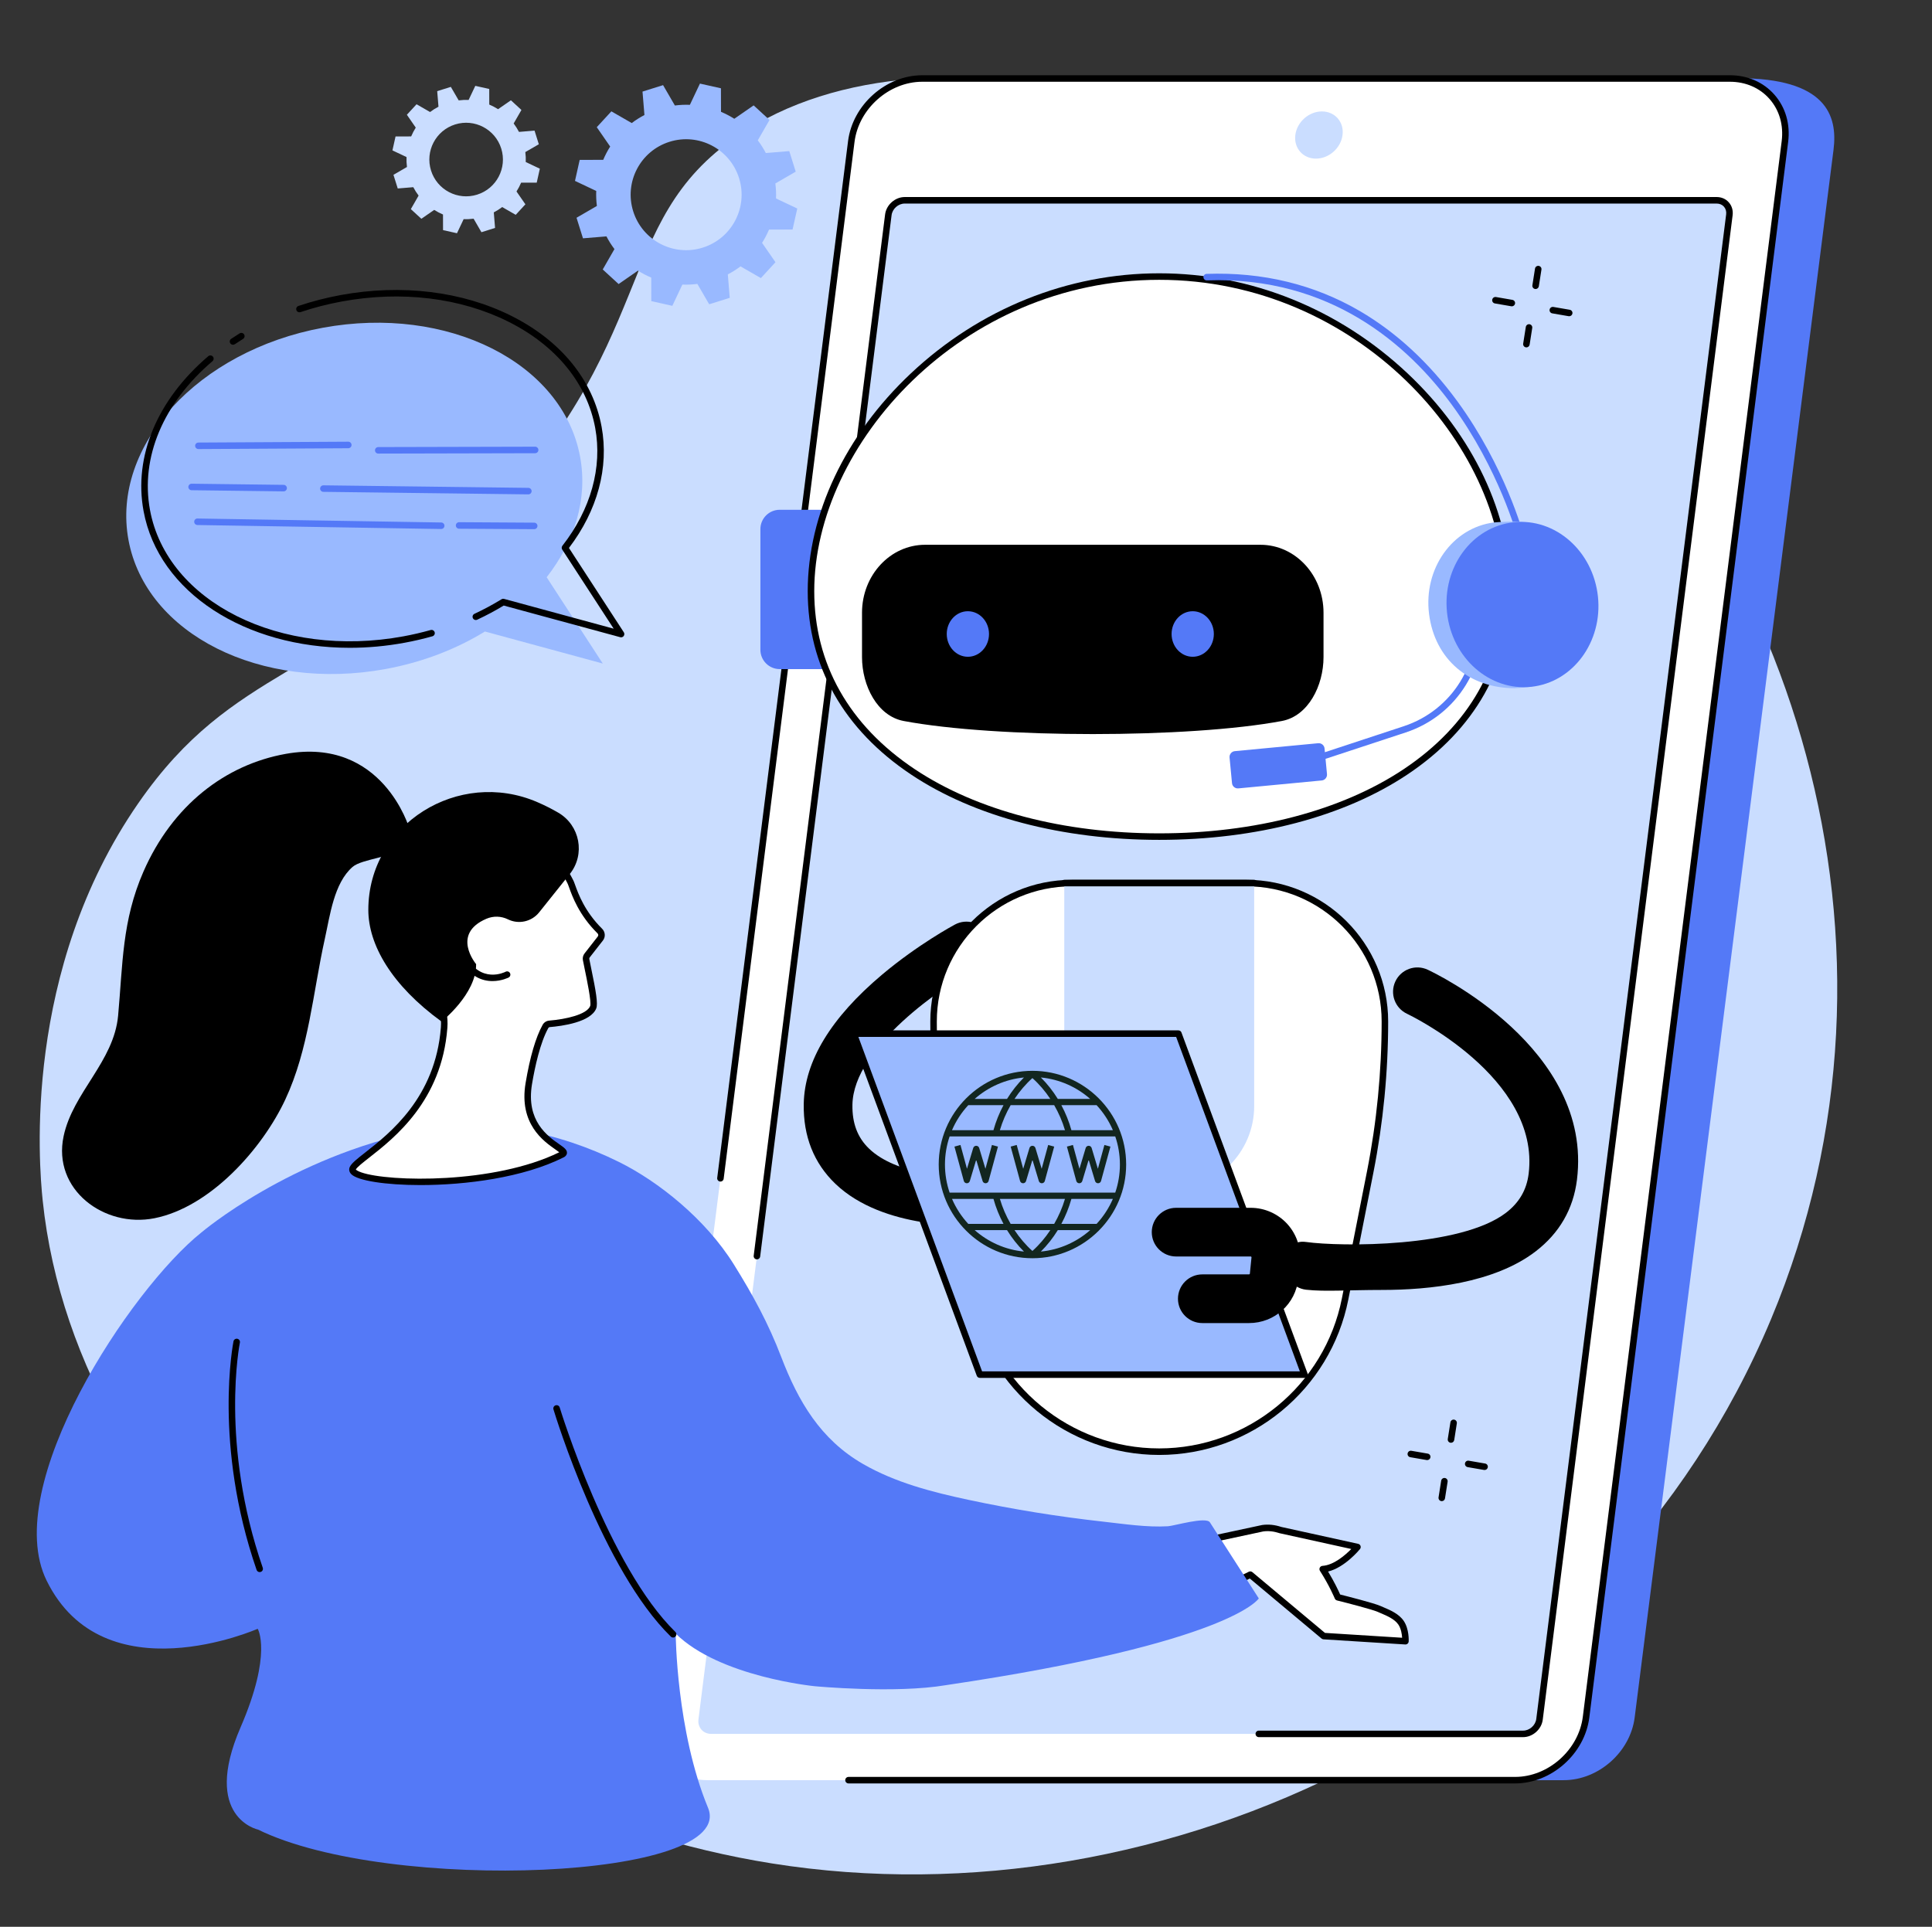 <svg xmlns="http://www.w3.org/2000/svg" xmlns:xlink="http://www.w3.org/1999/xlink" width="802" zoomAndPan="magnify" viewBox="0 0 601.5 600" height="800" preserveAspectRatio="xMidYMid meet" version="1.2"><rect x="0" y="0" width="601.5" height="600" fill="#333333" stroke="none"/><defs><clipPath id="61fffb1ecd"><path d="M 292.254 333.445 L 350.707 333.445 L 350.707 391.898 L 292.254 391.898 Z M 292.254 333.445 "/></clipPath></defs><g id="ef1ad6a973"><path style=" stroke:none;fill-rule:nonzero;fill:#caddff;fill-opacity:1;" d="M 147.871 165.383 C 206.41 106.465 189.652 69.543 229.707 42.262 C 291.34 0.285 406.375 36.402 474.238 94.133 C 557.359 164.848 600.242 293.957 551.391 410.762 C 499.367 535.152 362.48 599.723 240.336 580.262 C 131.258 562.887 24.035 476.918 13.289 373.816 C 12.125 362.641 6.984 302.23 43.039 250.148 C 72.84 207.094 101.465 212.086 147.871 165.383 "/><path style=" stroke:none;fill-rule:nonzero;fill:#99b9ff;fill-opacity:1;" d="M 100.523 102.059 C 139.352 94.91 175.207 112.906 180.609 142.25 C 183.027 155.383 178.93 168.559 170.195 179.754 L 187.668 206.621 L 150.973 196.648 C 142.066 202.117 131.59 206.211 120.082 208.324 C 81.254 215.473 45.398 197.477 39.996 168.129 C 34.594 138.789 61.695 109.203 100.523 102.059 "/><path style=" stroke:none;fill-rule:nonzero;fill:#000000;fill-opacity:1;" d="M 72.543 107.355 C 72.219 107.355 71.898 107.203 71.703 106.91 C 71.391 106.445 71.512 105.816 71.977 105.504 C 72.84 104.926 73.723 104.355 74.605 103.812 C 75.078 103.52 75.707 103.664 76 104.141 C 76.293 104.617 76.145 105.242 75.668 105.535 C 74.812 106.066 73.949 106.621 73.109 107.188 C 72.938 107.305 72.738 107.355 72.543 107.355 "/><path style=" stroke:none;fill-rule:nonzero;fill:#000000;fill-opacity:1;" d="M 108.883 201.723 C 76.586 201.723 49.383 184.598 44.695 159.141 C 41.562 142.113 48.902 124.535 64.84 110.918 C 65.266 110.555 65.906 110.605 66.27 111.031 C 66.633 111.453 66.582 112.094 66.156 112.461 C 50.785 125.594 43.691 142.473 46.691 158.773 C 51.98 187.52 87.375 205.191 125.594 198.152 C 128.457 197.625 131.312 196.965 134.078 196.184 C 134.617 196.031 135.176 196.348 135.328 196.887 C 135.48 197.426 135.164 197.984 134.625 198.137 C 131.801 198.934 128.887 199.609 125.961 200.148 C 120.176 201.215 114.449 201.723 108.883 201.723 "/><path style=" stroke:none;fill-rule:nonzero;fill:#000000;fill-opacity:1;" d="M 193.363 198.457 C 193.277 198.457 193.188 198.449 193.098 198.422 L 156.824 188.566 C 154.191 190.164 151.418 191.645 148.57 192.973 C 148.062 193.211 147.461 192.988 147.223 192.484 C 146.984 191.977 147.207 191.371 147.715 191.137 C 150.625 189.777 153.461 188.254 156.141 186.605 C 156.379 186.465 156.664 186.418 156.938 186.492 L 191.066 195.77 L 175.039 171.129 C 174.805 170.766 174.824 170.293 175.09 169.953 C 183.945 158.605 187.574 145.578 185.309 133.258 C 182.754 119.387 173.176 107.645 158.344 100.203 C 143.414 92.707 124.969 90.461 106.402 93.883 C 102.023 94.684 97.699 95.801 93.555 97.195 C 93.023 97.371 92.445 97.09 92.27 96.559 C 92.09 96.023 92.375 95.453 92.906 95.273 C 97.145 93.848 101.562 92.707 106.035 91.883 C 125.031 88.391 143.93 90.699 159.254 98.387 C 174.668 106.125 184.629 118.379 187.301 132.891 C 189.637 145.578 186.027 158.953 177.133 170.629 L 194.215 196.891 C 194.445 197.242 194.43 197.703 194.184 198.043 C 193.988 198.309 193.684 198.457 193.363 198.457 "/><path style=" stroke:none;fill-rule:nonzero;fill:#5479f7;fill-opacity:1;" d="M 117.762 141.242 C 117.203 141.242 116.75 140.789 116.75 140.23 C 116.746 139.672 117.199 139.219 117.762 139.215 L 166.605 139.098 C 166.605 139.098 166.609 139.098 166.609 139.098 C 167.168 139.098 167.621 139.555 167.621 140.109 C 167.625 140.672 167.172 141.125 166.609 141.129 L 117.766 141.242 C 117.766 141.242 117.766 141.242 117.762 141.242 "/><path style=" stroke:none;fill-rule:nonzero;fill:#5479f7;fill-opacity:1;" d="M 61.766 139.836 C 61.211 139.836 60.758 139.383 60.754 138.828 C 60.75 138.266 61.199 137.809 61.762 137.809 L 108.43 137.547 C 108.434 137.547 108.434 137.547 108.438 137.547 C 108.992 137.547 109.445 138 109.449 138.555 C 109.453 139.113 109 139.574 108.441 139.578 L 61.773 139.836 C 61.77 139.836 61.77 139.836 61.766 139.836 "/><path style=" stroke:none;fill-rule:nonzero;fill:#5479f7;fill-opacity:1;" d="M 164.496 153.945 C 164.492 153.945 164.488 153.945 164.484 153.945 L 100.668 153.156 C 100.105 153.152 99.66 152.691 99.664 152.133 C 99.672 151.578 100.125 151.129 100.68 151.129 C 100.684 151.129 100.688 151.129 100.691 151.129 L 164.508 151.918 C 165.066 151.926 165.516 152.383 165.508 152.945 C 165.5 153.5 165.051 153.945 164.496 153.945 "/><path style=" stroke:none;fill-rule:nonzero;fill:#5479f7;fill-opacity:1;" d="M 88.305 153.008 C 88.301 153.008 88.297 153.008 88.293 153.008 L 59.641 152.652 C 59.082 152.645 58.633 152.188 58.641 151.625 C 58.648 151.07 59.102 150.625 59.652 150.625 C 59.66 150.625 59.66 150.625 59.668 150.625 L 88.316 150.98 C 88.879 150.988 89.324 151.449 89.32 152.008 C 89.312 152.562 88.859 153.008 88.305 153.008 "/><path style=" stroke:none;fill-rule:nonzero;fill:#5479f7;fill-opacity:1;" d="M 166.316 164.785 C 166.312 164.785 166.312 164.785 166.309 164.785 L 142.926 164.641 C 142.367 164.637 141.918 164.18 141.918 163.621 C 141.922 163.062 142.375 162.609 142.934 162.609 C 142.938 162.609 142.938 162.609 142.941 162.609 L 166.32 162.754 C 166.883 162.758 167.332 163.215 167.332 163.773 C 167.328 164.336 166.875 164.785 166.316 164.785 "/><path style=" stroke:none;fill-rule:nonzero;fill:#5479f7;fill-opacity:1;" d="M 137.359 164.727 C 137.355 164.727 137.348 164.727 137.344 164.727 L 61.457 163.488 C 60.898 163.48 60.453 163.02 60.461 162.457 C 60.469 161.898 60.922 161.441 61.492 161.461 L 137.375 162.699 C 137.938 162.711 138.383 163.168 138.371 163.73 C 138.363 164.285 137.914 164.727 137.359 164.727 "/><path style=" stroke:none;fill-rule:nonzero;fill:#5479f7;fill-opacity:1;" d="M 486.836 554.336 L 235.402 554.336 C 224.562 554.336 216.891 545.594 218.254 534.816 L 280.168 46.652 C 281.535 35.871 291.43 27.133 302.262 27.133 L 541.074 24.348 C 568.484 24.348 572.207 35.871 570.84 46.652 L 508.93 534.816 C 507.562 545.594 497.668 554.336 486.836 554.336 "/><path style=" stroke:none;fill-rule:nonzero;fill:#ffffff;fill-opacity:1;" d="M 471.703 554.336 L 220.27 554.336 C 209.438 554.336 201.762 545.551 203.129 534.715 L 265.039 44.062 C 266.406 33.227 276.297 24.445 287.133 24.445 L 538.566 24.445 C 549.402 24.445 557.078 33.227 555.711 44.062 L 493.801 534.715 C 492.434 545.551 482.539 554.336 471.703 554.336 "/><path style=" stroke:none;fill-rule:nonzero;fill:#caddff;fill-opacity:1;" d="M 217.457 535.391 L 276.57 66.898 C 276.887 64.398 279.168 62.371 281.668 62.371 L 534.457 62.371 C 536.961 62.371 538.73 64.398 538.414 66.898 L 479.301 535.391 C 478.988 537.895 476.699 539.922 474.199 539.922 L 221.414 539.922 C 218.91 539.922 217.141 537.895 217.457 535.391 "/><path style=" stroke:none;fill-rule:nonzero;fill:#caddff;fill-opacity:1;" d="M 409.703 49.395 C 405.645 49.395 402.77 46.105 403.281 42.043 C 403.793 37.988 407.496 34.699 411.555 34.699 C 415.617 34.699 418.492 37.988 417.98 42.043 C 417.469 46.105 413.762 49.395 409.703 49.395 "/><path style=" stroke:none;fill-rule:nonzero;fill:#000000;fill-opacity:1;" d="M 471.707 555.348 L 264.172 555.348 C 263.613 555.348 263.156 554.895 263.156 554.336 C 263.156 553.773 263.613 553.32 264.172 553.32 L 471.707 553.32 C 482.027 553.32 491.492 544.918 492.789 534.59 L 554.703 43.938 C 555.328 38.961 553.98 34.293 550.906 30.809 C 547.867 27.355 543.484 25.457 538.57 25.457 L 287.133 25.457 C 276.809 25.457 267.344 33.863 266.043 44.191 L 225.305 367.047 C 225.234 367.598 224.734 367.996 224.172 367.922 C 223.617 367.852 223.223 367.344 223.293 366.793 L 264.031 43.938 C 265.457 32.629 275.82 23.43 287.133 23.43 L 538.57 23.43 C 544.07 23.43 548.992 25.574 552.426 29.465 C 555.895 33.398 557.418 38.629 556.715 44.191 L 494.805 534.844 C 493.375 546.148 483.012 555.348 471.707 555.348 "/><path style=" stroke:none;fill-rule:nonzero;fill:#000000;fill-opacity:1;" d="M 474.199 540.934 L 391.91 540.934 C 391.352 540.934 390.895 540.48 390.895 539.918 C 390.895 539.363 391.352 538.906 391.91 538.906 L 474.199 538.906 C 476.207 538.906 478.043 537.273 478.297 535.266 L 537.41 66.77 C 537.531 65.848 537.281 64.988 536.723 64.355 C 536.172 63.73 535.371 63.387 534.457 63.387 L 281.672 63.387 C 279.668 63.387 277.828 65.016 277.578 67.027 L 236.664 391.27 C 236.594 391.828 236.086 392.219 235.531 392.152 C 234.977 392.078 234.582 391.574 234.652 391.02 L 275.562 66.77 C 275.941 63.781 278.684 61.355 281.672 61.355 L 534.457 61.355 C 535.957 61.355 537.301 61.941 538.242 63.016 C 539.199 64.094 539.613 65.516 539.426 67.027 L 480.309 535.52 C 479.934 538.504 477.191 540.934 474.199 540.934 "/><path style=" stroke:none;fill-rule:nonzero;fill:#000000;fill-opacity:1;" d="M 250.234 343.816 C 250.234 343.773 250.234 343.73 250.234 343.691 C 250.492 330.41 258.715 316.871 274.668 303.457 C 285.855 294.055 296.863 288.137 297.324 287.887 C 301.016 285.918 305.609 287.309 307.582 291 C 309.555 294.691 308.16 299.285 304.469 301.254 C 293.715 307.027 265.738 325.941 265.391 343.98 C 265.391 344.012 265.391 344.039 265.391 344.066 C 265.297 349.785 266.988 354.238 270.566 357.676 C 279.133 365.902 296.5 366.777 302.469 366.418 C 306.648 366.172 310.234 369.355 310.488 373.535 C 310.734 377.707 307.551 381.305 303.375 381.551 C 302.23 381.621 275.121 383.062 260.066 368.609 C 253.379 362.184 250.07 353.84 250.234 343.816 "/><path style=" stroke:none;fill-rule:nonzero;fill:#5479f7;fill-opacity:1;" d="M 303.961 397.922 L 304.699 353.039 C 304.766 348.855 308.211 345.52 312.398 345.586 C 316.586 345.656 319.922 349.102 319.855 353.289 L 319.117 398.172 C 319.051 402.355 315.602 405.691 311.414 405.621 C 307.23 405.555 303.895 402.105 303.961 397.922 "/><path style=" stroke:none;fill-rule:nonzero;fill:#5479f7;fill-opacity:1;" d="M 242.762 208.352 L 258.594 208.352 C 259.223 208.352 259.734 207.844 259.734 207.219 L 259.734 159.879 C 259.734 159.254 259.227 158.742 258.594 158.742 L 242.762 158.742 C 239.43 158.742 236.738 161.438 236.738 164.766 L 236.738 202.332 C 236.738 205.66 239.43 208.352 242.762 208.352 "/><path style=" stroke:none;fill-rule:nonzero;fill:#ffffff;fill-opacity:1;" d="M 478.105 208.352 L 462.086 208.352 L 462.086 163.535 L 478.105 163.535 C 481.957 163.535 485.078 166.66 485.078 170.512 L 485.078 201.375 C 485.078 205.23 481.957 208.352 478.105 208.352 "/><path style=" stroke:none;fill-rule:nonzero;fill:#000000;fill-opacity:1;" d="M 463.102 207.336 L 465.32 207.336 C 475.656 207.336 484.066 198.93 484.066 188.594 L 484.066 183.297 C 484.066 172.961 475.656 164.551 465.32 164.551 L 463.102 164.551 Z M 465.32 209.363 L 462.086 209.363 C 461.527 209.363 461.074 208.91 461.074 208.348 L 461.074 163.535 C 461.074 162.977 461.527 162.52 462.086 162.52 L 465.32 162.52 C 476.773 162.52 486.098 171.84 486.098 183.297 L 486.098 188.594 C 486.098 200.047 476.773 209.363 465.32 209.363 "/><path style=" stroke:none;fill-rule:nonzero;fill:#ffffff;fill-opacity:1;" d="M 469.332 184.09 C 469.332 135.934 420.785 86.121 360.906 86.121 C 301.031 86.121 252.488 135.934 252.488 184.09 C 252.488 232.25 301.031 260.512 360.906 260.512 C 420.785 260.512 469.332 232.25 469.332 184.09 "/><path style=" stroke:none;fill-rule:nonzero;fill:#000000;fill-opacity:1;" d="M 360.91 87.133 C 299.434 87.133 253.504 138.324 253.504 184.09 C 253.504 206.695 264.328 225.859 284.805 239.523 C 304.129 252.406 331.152 259.5 360.91 259.5 C 390.664 259.5 417.691 252.406 437.008 239.523 C 457.488 225.859 468.316 206.695 468.316 184.09 C 468.316 138.324 422.379 87.133 360.91 87.133 Z M 360.91 261.527 C 330.758 261.527 303.328 254.309 283.684 241.207 C 262.609 227.156 251.473 207.406 251.473 184.09 C 251.473 160.207 263.164 135.504 283.547 116.309 C 304.922 96.191 332.395 85.105 360.91 85.105 C 389.426 85.105 416.902 96.191 438.266 116.309 C 458.648 135.504 470.34 160.207 470.34 184.09 C 470.34 207.406 459.207 227.156 438.133 241.207 C 418.488 254.309 391.059 261.527 360.91 261.527 "/><path style=" stroke:none;fill-rule:nonzero;fill:#ffffff;fill-opacity:1;" d="M 333.754 274.984 L 388.07 274.984 C 411.871 274.984 431.172 294.277 431.172 318.086 C 431.172 333.812 429.637 349.504 426.59 364.934 L 418.781 404.48 C 413.324 432.121 389.082 452.047 360.91 452.047 C 332.734 452.047 308.496 432.121 303.039 404.48 L 295.23 364.934 C 292.184 349.504 290.648 333.812 290.648 318.086 C 290.648 294.277 309.949 274.984 333.754 274.984 "/><path style=" stroke:none;fill-rule:nonzero;fill:#000000;fill-opacity:1;" d="M 333.75 275.996 C 310.547 275.996 291.664 294.875 291.664 318.086 C 291.664 333.715 293.199 349.41 296.227 364.738 L 304.035 404.285 C 309.383 431.371 333.301 451.027 360.906 451.027 C 388.516 451.027 412.441 431.371 417.785 404.285 L 425.598 364.738 C 428.625 349.41 430.156 333.715 430.156 318.086 C 430.156 294.875 411.277 275.996 388.066 275.996 Z M 360.906 453.059 C 332.336 453.059 307.578 432.711 302.043 404.676 L 294.234 365.133 C 291.184 349.672 289.637 333.844 289.637 318.086 C 289.637 293.762 309.422 273.969 333.75 273.969 L 388.066 273.969 C 412.395 273.969 432.184 293.762 432.184 318.086 C 432.184 333.844 430.637 349.672 427.586 365.133 L 419.777 404.676 C 414.238 432.711 389.484 453.059 360.906 453.059 "/><path style=" stroke:none;fill-rule:nonzero;fill:#caddff;fill-opacity:1;" d="M 357.418 370.484 L 364.406 370.484 C 378.801 370.484 390.473 358.812 390.473 344.418 L 390.473 274.98 L 331.344 274.98 L 331.344 344.418 C 331.344 358.812 343.02 370.484 357.418 370.484 "/><path style=" stroke:none;fill-rule:nonzero;fill:#000000;fill-opacity:1;" d="M 390.473 275.996 L 331.344 275.996 C 330.785 275.996 330.332 275.543 330.332 274.98 C 330.332 274.422 330.785 273.969 331.344 273.969 L 390.473 273.969 C 391.035 273.969 391.488 274.422 391.488 274.98 C 391.488 275.543 391.035 275.996 390.473 275.996 "/><path style=" stroke:none;fill-rule:nonzero;fill:#000000;fill-opacity:1;" d="M 288.016 169.641 L 392.422 169.641 C 403.27 169.641 412.059 179.113 412.059 190.805 L 412.059 204.609 C 412.059 213.523 407.301 222.969 399.098 224.512 C 370.164 229.945 310.273 229.945 281.34 224.512 C 273.133 222.969 268.375 213.523 268.375 204.609 L 268.375 190.805 C 268.375 179.113 277.172 169.641 288.016 169.641 "/><path style=" stroke:none;fill-rule:nonzero;fill:#5479f7;fill-opacity:1;" d="M 364.754 197.422 C 364.754 201.34 367.699 204.516 371.332 204.516 C 374.965 204.516 377.914 201.34 377.914 197.422 C 377.914 193.508 374.965 190.332 371.332 190.332 C 367.699 190.332 364.754 193.508 364.754 197.422 "/><path style=" stroke:none;fill-rule:nonzero;fill:#5479f7;fill-opacity:1;" d="M 294.754 197.422 C 294.754 201.34 297.699 204.516 301.332 204.516 C 304.965 204.516 307.914 201.34 307.914 197.422 C 307.914 193.508 304.965 190.332 301.332 190.332 C 297.699 190.332 294.754 193.508 294.754 197.422 "/><path style=" stroke:none;fill-rule:nonzero;fill:#5479f7;fill-opacity:1;" d="M 403.988 239.105 C 403.562 239.105 403.168 238.836 403.027 238.41 C 402.852 237.879 403.141 237.305 403.672 237.133 L 437.008 226.152 C 452.207 221.148 461.477 206.043 459.059 190.227 L 456.656 174.551 C 456.57 173.996 456.949 173.48 457.504 173.395 C 458.062 173.309 458.574 173.691 458.66 174.242 L 461.059 189.918 C 463.633 206.715 453.785 222.77 437.641 228.082 L 404.305 239.055 C 404.203 239.094 404.094 239.105 403.988 239.105 "/><path style=" stroke:none;fill-rule:nonzero;fill:#5479f7;fill-opacity:1;" d="M 473.352 167.805 C 472.898 167.805 472.488 167.504 472.371 167.051 C 472.316 166.844 466.727 146.16 452.039 126.086 C 438.535 107.641 414.348 85.93 375.723 87.312 C 375.176 87.328 374.691 86.895 374.68 86.332 C 374.656 85.777 375.09 85.309 375.652 85.285 C 393.09 84.668 409.164 88.566 423.379 96.871 C 434.738 103.508 444.941 112.949 453.711 124.941 C 468.609 145.316 474.273 166.32 474.328 166.531 C 474.473 167.074 474.148 167.629 473.609 167.77 C 473.52 167.793 473.434 167.805 473.352 167.805 "/><path style=" stroke:none;fill-rule:nonzero;fill:#99b9ff;fill-opacity:1;" d="M 444.918 191.211 C 443.129 177.094 452.176 164.328 465.117 162.688 C 466.539 162.512 471.797 162.375 473.18 162.469 C 484.406 163.223 490.199 172.715 491.789 185.281 C 493.5 198.836 488.336 211.496 476.219 213.91 C 475.715 214.008 472.129 214.293 471.605 214.293 C 457.422 214.34 446.703 205.328 444.918 191.211 "/><path style=" stroke:none;fill-rule:nonzero;fill:#5479f7;fill-opacity:1;" d="M 450.512 190.754 C 449.004 176.605 458.301 164.016 471.27 162.633 C 484.238 161.25 495.98 171.598 497.492 185.742 C 499 199.891 489.703 212.48 476.738 213.867 C 463.766 215.246 452.023 204.902 450.512 190.754 "/><path style=" stroke:none;fill-rule:nonzero;fill:#5479f7;fill-opacity:1;" d="M 411.504 243.031 L 385.543 245.5 C 384.547 245.594 383.66 244.859 383.566 243.867 L 382.805 235.879 C 382.711 234.887 383.449 233.996 384.441 233.902 L 410.406 231.434 C 411.398 231.344 412.289 232.078 412.379 233.066 L 413.137 241.055 C 413.234 242.051 412.496 242.938 411.504 243.031 "/><path style=" stroke:none;fill-rule:nonzero;fill:#99b9ff;fill-opacity:1;" d="M 305.051 428.047 L 406.145 428.047 L 366.875 321.863 L 265.785 321.863 L 305.051 428.047 "/><path style=" stroke:none;fill-rule:nonzero;fill:#000000;fill-opacity:1;" d="M 305.758 427.031 L 404.688 427.031 L 366.172 322.879 L 267.242 322.879 Z M 406.145 429.062 L 305.051 429.062 C 304.629 429.062 304.25 428.797 304.102 428.398 L 264.836 322.215 C 264.723 321.906 264.766 321.555 264.953 321.285 C 265.145 321.012 265.457 320.852 265.785 320.852 L 366.875 320.852 C 367.301 320.852 367.68 321.113 367.828 321.512 L 407.094 427.695 C 407.211 428.008 407.168 428.355 406.973 428.629 C 406.785 428.898 406.473 429.062 406.145 429.062 "/><path style=" stroke:none;fill-rule:nonzero;fill:#000000;fill-opacity:1;" d="M 430.262 401.68 C 445.109 401.68 465.199 399.566 478.078 389.691 C 485.496 384.004 489.832 376.488 490.965 367.363 C 496.031 326.391 446.582 302.938 444.477 301.957 C 440.68 300.195 436.172 301.844 434.41 305.641 C 432.652 309.434 434.297 313.938 438.086 315.699 C 438.5 315.898 479.633 335.5 475.922 365.504 C 475.301 370.516 472.992 374.496 468.852 377.664 C 454.691 388.52 417.352 388.246 406.648 386.746 C 402.504 386.16 400.473 388.906 399.891 393.051 C 399.309 397.195 402.488 401.156 406.648 401.613 C 412.652 402.273 419.688 401.68 430.262 401.68 "/><path style=" stroke:none;fill-rule:nonzero;fill:#000000;fill-opacity:1;" d="M 374.32 411.996 L 388.875 411.996 C 396.828 411.996 403.422 406.027 404.211 398.117 L 404.719 393.051 C 405.152 388.727 403.727 384.398 400.812 381.172 C 397.895 377.953 393.727 376.105 389.379 376.105 L 366.164 376.105 C 361.98 376.105 358.586 379.496 358.586 383.684 C 358.586 387.867 361.98 391.262 366.164 391.262 L 389.379 391.262 C 389.422 391.262 389.496 391.262 389.57 391.348 C 389.648 391.43 389.641 391.5 389.637 391.543 L 389.129 396.609 C 389.117 396.738 389.008 396.836 388.875 396.836 L 374.32 396.836 C 370.137 396.836 366.742 400.23 366.742 404.418 C 366.742 408.602 370.137 411.996 374.32 411.996 "/><path style=" stroke:none;fill-rule:nonzero;fill:#99b9ff;fill-opacity:1;" d="M 208.449 44.152 C 217.551 41.297 227.242 46.363 230.098 55.465 C 232.945 64.57 227.879 74.258 218.781 77.113 C 209.68 79.965 199.988 74.895 197.137 65.797 C 194.285 56.695 199.348 47.004 208.449 44.152 Z M 179.496 67.809 L 181.5 74.211 L 188.805 73.609 C 189.535 75.012 190.367 76.336 191.301 77.562 L 187.652 83.91 L 192.594 88.449 L 198.621 84.277 C 199.938 85.113 201.32 85.836 202.758 86.441 L 202.77 93.77 L 209.32 95.234 L 212.445 88.617 C 213.992 88.68 215.551 88.609 217.117 88.41 L 220.793 94.75 L 227.195 92.746 L 226.594 85.441 C 227.992 84.711 229.316 83.879 230.547 82.945 L 236.891 86.594 L 241.43 81.652 L 237.262 75.625 C 238.094 74.312 238.82 72.926 239.426 71.492 L 246.75 71.477 L 248.219 64.93 L 241.602 61.801 C 241.664 60.258 241.598 58.695 241.398 57.129 L 247.734 53.453 L 245.73 47.051 L 238.426 47.652 C 237.695 46.25 236.863 44.93 235.926 43.699 L 239.578 37.355 L 234.637 32.816 L 228.613 36.984 C 227.297 36.152 225.91 35.43 224.473 34.82 L 224.457 27.492 L 217.914 26.031 L 214.785 32.645 C 213.238 32.582 211.68 32.648 210.113 32.852 L 206.438 26.512 L 200.035 28.52 L 200.637 35.82 C 199.234 36.551 197.914 37.383 196.684 38.32 L 190.34 34.672 L 185.797 39.609 L 189.969 45.633 C 189.133 46.953 188.41 48.336 187.805 49.773 L 180.477 49.789 L 179.016 56.332 L 185.629 59.461 C 185.566 61.008 185.633 62.566 185.832 64.133 L 179.496 67.809 "/><path style=" stroke:none;fill-rule:nonzero;fill:#caddff;fill-opacity:1;" d="M 141.699 38.75 C 147.734 36.859 154.164 40.219 156.055 46.258 C 157.945 52.293 154.586 58.719 148.551 60.609 C 142.516 62.504 136.086 59.141 134.195 53.105 C 132.305 47.07 135.664 40.645 141.699 38.75 Z M 122.496 54.441 L 123.828 58.688 L 128.672 58.289 C 129.156 59.215 129.707 60.094 130.328 60.906 L 127.91 65.117 L 131.184 68.129 L 135.18 65.363 C 136.055 65.918 136.973 66.395 137.922 66.797 L 137.934 71.656 L 142.273 72.629 L 144.352 68.238 C 145.375 68.285 146.41 68.234 147.449 68.105 L 149.887 72.309 L 154.129 70.977 L 153.734 66.133 C 154.66 65.652 155.539 65.098 156.352 64.48 L 160.562 66.895 L 163.574 63.621 L 160.805 59.625 C 161.359 58.754 161.84 57.836 162.242 56.883 L 167.102 56.871 L 168.07 52.531 L 163.684 50.453 C 163.727 49.43 163.68 48.398 163.551 47.355 L 167.754 44.922 L 166.422 40.672 L 161.578 41.074 C 161.094 40.145 160.543 39.27 159.922 38.449 L 162.34 34.242 L 159.066 31.23 L 155.07 34 C 154.195 33.445 153.277 32.965 152.324 32.562 L 152.316 27.707 L 147.977 26.734 L 145.898 31.121 C 144.875 31.078 143.84 31.121 142.805 31.258 L 140.363 27.055 L 136.117 28.383 L 136.516 33.227 C 135.59 33.711 134.711 34.266 133.895 34.883 L 129.688 32.465 L 126.676 35.738 L 129.441 39.738 C 128.891 40.609 128.41 41.527 128.008 42.48 L 123.148 42.492 L 122.18 46.832 L 126.566 48.906 C 126.523 49.93 126.57 50.965 126.703 52 L 122.496 54.441 "/><path style=" stroke:none;fill-rule:nonzero;fill:#000000;fill-opacity:1;" d="M 478.09 90 C 478.035 90 477.984 89.996 477.93 89.988 C 477.375 89.902 477 89.383 477.086 88.828 L 477.902 83.637 C 477.992 83.086 478.516 82.707 479.062 82.793 C 479.613 82.883 479.996 83.402 479.906 83.953 L 479.09 89.145 C 479.012 89.645 478.578 90 478.09 90 "/><path style=" stroke:none;fill-rule:nonzero;fill:#000000;fill-opacity:1;" d="M 475.223 108.176 C 475.172 108.176 475.113 108.172 475.062 108.16 C 474.512 108.074 474.133 107.559 474.219 107.004 L 475.039 101.809 C 475.125 101.258 475.648 100.879 476.195 100.965 C 476.75 101.055 477.129 101.574 477.039 102.125 L 476.227 107.32 C 476.145 107.82 475.711 108.176 475.223 108.176 "/><path style=" stroke:none;fill-rule:nonzero;fill:#000000;fill-opacity:1;" d="M 470.688 95.387 C 470.629 95.387 470.57 95.383 470.512 95.371 L 465.41 94.488 C 464.859 94.395 464.488 93.871 464.586 93.32 C 464.68 92.766 465.199 92.398 465.758 92.492 L 470.859 93.375 C 471.41 93.469 471.781 93.992 471.688 94.547 C 471.598 95.039 471.172 95.387 470.688 95.387 "/><path style=" stroke:none;fill-rule:nonzero;fill:#000000;fill-opacity:1;" d="M 488.551 98.473 C 488.488 98.473 488.434 98.469 488.375 98.461 L 483.273 97.578 C 482.719 97.484 482.348 96.957 482.449 96.406 C 482.543 95.855 483.059 95.484 483.621 95.582 L 488.723 96.461 C 489.273 96.555 489.645 97.082 489.551 97.633 C 489.461 98.125 489.035 98.473 488.551 98.473 "/><path style=" stroke:none;fill-rule:nonzero;fill:#000000;fill-opacity:1;" d="M 451.75 449.273 C 451.695 449.273 451.641 449.27 451.59 449.262 C 451.031 449.172 450.656 448.656 450.742 448.102 L 451.562 442.91 C 451.648 442.355 452.168 441.977 452.723 442.062 C 453.273 442.152 453.652 442.672 453.562 443.227 L 452.75 448.418 C 452.668 448.914 452.234 449.273 451.75 449.273 "/><path style=" stroke:none;fill-rule:nonzero;fill:#000000;fill-opacity:1;" d="M 448.879 467.449 C 448.824 467.449 448.77 467.441 448.719 467.434 C 448.164 467.348 447.789 466.828 447.871 466.277 L 448.691 461.086 C 448.777 460.531 449.301 460.156 449.855 460.238 C 450.406 460.328 450.785 460.848 450.695 461.402 L 449.879 466.59 C 449.801 467.09 449.367 467.449 448.879 467.449 "/><path style=" stroke:none;fill-rule:nonzero;fill:#000000;fill-opacity:1;" d="M 444.344 454.66 C 444.285 454.66 444.227 454.656 444.168 454.648 L 439.066 453.766 C 438.512 453.672 438.145 453.145 438.238 452.594 C 438.336 452.043 438.855 451.672 439.414 451.766 L 444.516 452.648 C 445.062 452.746 445.438 453.27 445.34 453.82 C 445.254 454.312 444.828 454.66 444.344 454.66 "/><path style=" stroke:none;fill-rule:nonzero;fill:#000000;fill-opacity:1;" d="M 462.203 457.746 C 462.148 457.746 462.09 457.746 462.031 457.734 L 456.93 456.852 C 456.379 456.754 456.008 456.23 456.102 455.68 C 456.199 455.125 456.719 454.758 457.273 454.855 L 462.379 455.734 C 462.93 455.832 463.301 456.355 463.203 456.91 C 463.117 457.402 462.691 457.746 462.203 457.746 "/><path style=" stroke:none;fill-rule:nonzero;fill:#ffffff;fill-opacity:1;" d="M 393.125 475.879 C 394.777 475.645 396.617 475.777 398.633 476.453 L 422.625 481.73 C 422.625 481.73 417.328 488.238 411.809 488.613 C 414.797 493.258 416.508 497.387 416.508 497.387 C 416.508 497.387 427.141 500.023 429.332 500.996 C 431.523 501.969 434.672 503.039 436.203 505.328 C 437.746 507.617 437.566 511.066 437.566 511.066 L 412.105 509.465 L 389.258 490.332 L 347.328 511.133 L 349.191 485.301 L 393.125 475.879 "/><path style=" stroke:none;fill-rule:nonzero;fill:#000000;fill-opacity:1;" d="M 412.5 508.473 L 436.535 509.984 C 436.465 508.895 436.215 507.156 435.363 505.891 C 434.211 504.176 431.82 503.16 429.898 502.344 C 429.555 502.203 429.23 502.062 428.922 501.922 C 427.188 501.156 419.195 499.098 416.262 498.371 C 415.949 498.293 415.691 498.07 415.57 497.773 C 415.555 497.73 413.852 493.668 410.953 489.16 C 410.758 488.859 410.738 488.477 410.902 488.156 C 411.062 487.836 411.379 487.625 411.738 487.602 C 415.328 487.359 418.922 484.168 420.695 482.348 L 398.414 477.441 C 398.383 477.438 398.344 477.43 398.312 477.414 C 396.59 476.84 394.906 476.66 393.301 476.879 L 350.145 486.133 L 348.465 509.438 L 388.805 489.426 C 389.16 489.246 389.594 489.297 389.902 489.555 Z M 347.328 512.152 C 347.129 512.152 346.93 512.094 346.762 511.977 C 346.461 511.773 346.289 511.426 346.316 511.062 L 348.176 485.227 C 348.211 484.777 348.535 484.406 348.977 484.309 L 392.91 474.887 C 392.934 474.883 392.957 474.879 392.984 474.875 C 394.895 474.605 396.887 474.809 398.902 475.477 L 422.84 480.742 C 423.188 480.816 423.465 481.066 423.582 481.398 C 423.695 481.73 423.633 482.098 423.41 482.371 C 423.207 482.625 418.715 488.078 413.477 489.371 C 415.461 492.637 416.762 495.441 417.238 496.523 C 419.383 497.062 427.746 499.184 429.742 500.07 C 430.039 500.207 430.359 500.34 430.691 500.477 C 432.855 501.398 435.555 502.543 437.043 504.762 C 438.754 507.301 438.586 510.961 438.574 511.117 C 438.566 511.387 438.441 511.641 438.242 511.824 C 438.039 512 437.773 512.094 437.504 512.078 L 412.039 510.477 C 411.824 510.465 411.617 510.379 411.453 510.242 L 389.109 491.535 L 347.777 512.043 C 347.637 512.113 347.477 512.152 347.328 512.152 "/><path style=" stroke:none;fill-rule:nonzero;fill:#5479f7;fill-opacity:1;" d="M 391.91 497.738 C 391.91 497.738 376.707 474.082 376.684 474.047 C 375.484 472.188 365.488 475.16 363.641 475.266 C 357.008 475.648 350.117 474.566 343.508 473.836 C 329.395 472.27 315.359 470 301.477 467.031 C 290.137 464.609 278.73 461.66 268.684 455.871 C 255.457 448.254 248.516 436.379 243.215 422.527 C 239.211 412.062 234.438 403.312 228.465 393.727 C 219.625 379.547 204.945 367.906 192.762 361.859 C 173.832 352.473 151.82 347.938 130.848 352.121 C 90.375 360.195 62.699 383.785 62.699 383.785 C 40.68 401.363 0.008 462.66 14.508 492.176 C 32.293 528.375 80.23 507.195 80.23 507.195 C 80.23 507.195 84.887 514.793 74.887 537.902 C 62.734 565.977 80.34 569.73 80.34 569.73 C 121.266 589.738 229.672 585.266 220.43 562.926 C 210.535 539.012 210.367 508.695 210.367 508.695 C 224.047 522.219 253.672 525.078 253.672 525.078 C 253.672 525.078 278.68 527.441 294.562 524.738 C 383.441 511.559 391.91 497.738 391.91 497.738 "/><path style=" stroke:none;fill-rule:nonzero;fill:#000000;fill-opacity:1;" d="M 80.844 489.539 C 80.426 489.539 80.031 489.277 79.887 488.855 C 66.34 449.656 72.633 417.992 72.695 417.676 C 72.809 417.129 73.352 416.773 73.895 416.887 C 74.441 417 74.797 417.539 74.684 418.09 C 74.617 418.398 68.445 449.551 81.805 488.195 C 81.988 488.727 81.707 489.301 81.176 489.484 C 81.066 489.523 80.953 489.539 80.844 489.539 "/><path style=" stroke:none;fill-rule:nonzero;fill:#000000;fill-opacity:1;" d="M 209.562 509.918 C 209.309 509.918 209.051 509.824 208.855 509.629 C 187.676 488.945 172.93 440.906 172.312 438.871 C 172.152 438.332 172.453 437.77 172.992 437.605 C 173.527 437.441 174.094 437.746 174.254 438.281 C 174.406 438.773 189.469 487.863 210.273 508.18 C 210.672 508.57 210.68 509.211 210.289 509.613 C 210.09 509.816 209.828 509.918 209.562 509.918 "/><path style=" stroke:none;fill-rule:nonzero;fill:#ffffff;fill-opacity:1;" d="M 153.957 256.262 C 162.137 256.301 169.676 260.723 173.781 267.797 C 175.684 271.07 177.41 274.129 177.762 274.992 C 178.559 276.957 180.309 283.555 186.738 289.918 C 187.375 290.547 187.465 291.539 186.914 292.242 L 182.793 297.512 C 182.512 297.875 182.395 298.336 182.473 298.789 C 182.961 301.602 185.414 311.797 184.691 313.637 C 183.152 317.539 173.828 318.594 171.066 318.824 C 170.547 318.867 170.086 319.156 169.832 319.609 C 168.938 321.23 166.574 325.859 164.637 337.414 C 161.68 355.016 178.461 357.754 175.043 359.48 C 151.199 371.512 107.297 368.777 109.844 363.773 C 111.938 359.656 136.027 348.996 138.27 320.043 C 139.664 301.984 114.379 300.5 132.602 266.129 C 136.836 258.141 146.004 256.227 153.957 256.262 "/><path style=" stroke:none;fill-rule:nonzero;fill:#000000;fill-opacity:1;" d="M 110.777 364.172 C 110.887 364.301 111.273 364.652 112.504 365.082 C 121.078 368.07 153.895 368.75 174.117 358.809 C 173.789 358.551 173.34 358.234 172.945 357.957 C 169.23 355.359 161.5 349.957 163.637 337.246 C 165 329.121 166.785 323.02 168.945 319.121 C 169.359 318.375 170.121 317.883 170.98 317.812 C 176.215 317.379 182.699 315.926 183.746 313.266 C 184.191 312.102 182.695 304.934 182.059 301.875 C 181.805 300.668 181.59 299.621 181.473 298.965 C 181.344 298.234 181.535 297.473 181.996 296.887 L 186.113 291.617 C 186.34 291.328 186.305 290.914 186.027 290.641 C 180.266 284.938 178.176 279.113 177.172 276.316 C 177.035 275.934 176.922 275.613 176.82 275.371 C 176.664 274.98 175.941 273.539 172.902 268.305 C 168.977 261.539 161.715 257.312 153.953 257.277 C 153.883 257.277 153.812 257.277 153.742 257.277 C 146.711 257.277 137.574 258.91 133.496 266.605 C 122.223 287.871 127.887 296.02 133.371 303.895 C 136.539 308.453 139.816 313.164 139.277 320.117 C 137.523 342.805 122.82 354.32 114.922 360.504 C 112.938 362.062 111.215 363.406 110.777 364.172 Z M 130.891 369.023 C 119.969 369.023 111.363 367.637 109.383 365.652 C 108.695 364.965 108.531 364.109 108.938 363.312 C 109.527 362.156 111.176 360.863 113.672 358.906 C 121.324 352.918 135.57 341.762 137.258 319.961 C 137.738 313.727 134.809 309.516 131.707 305.055 C 126.148 297.066 119.852 288.016 131.703 265.652 C 135.312 258.844 142.93 255.246 153.734 255.246 C 153.812 255.246 153.887 255.246 153.965 255.246 C 162.441 255.285 170.371 259.902 174.656 267.289 C 178.223 273.426 178.582 274.316 178.699 274.609 C 178.809 274.871 178.93 275.219 179.078 275.633 C 180.035 278.289 182.02 283.82 187.453 289.195 C 188.457 290.191 188.57 291.773 187.711 292.867 L 183.594 298.137 C 183.484 298.273 183.441 298.445 183.469 298.617 C 183.578 299.242 183.793 300.27 184.043 301.465 C 185.543 308.652 186.203 312.57 185.633 314.008 C 183.934 318.32 174.938 319.52 171.152 319.832 C 170.965 319.848 170.805 319.949 170.719 320.102 C 168.168 324.711 166.547 332.152 165.633 337.578 C 163.711 349.027 170.473 353.758 174.109 356.297 C 175.652 357.379 176.586 358.027 176.512 359.059 C 176.484 359.445 176.289 359.984 175.5 360.383 C 162.961 366.711 144.996 369.023 130.891 369.023 "/><path style=" stroke:none;fill-rule:nonzero;fill:#000000;fill-opacity:1;" d="M 167.859 284.098 L 177.398 272.16 C 182.293 266.035 180.582 257.012 173.809 253.062 C 171.93 251.969 169.727 250.824 167.262 249.766 C 142.766 239.215 114.699 256.621 114.672 283.293 C 114.66 294.207 121.961 306.863 137.469 318.109 C 137.469 318.109 148.371 309.516 148.23 300.219 C 148.23 300.219 140.32 290.832 151.465 286.086 C 153.598 285.176 156.035 285.246 158.117 286.27 C 161.473 287.922 165.523 287.02 167.859 284.098 "/><path style=" stroke:none;fill-rule:nonzero;fill:#000000;fill-opacity:1;" d="M 153.328 305.504 C 150.156 305.504 146.109 304.152 143.102 298.465 C 142.84 297.969 143.027 297.352 143.523 297.09 C 144.02 296.828 144.633 297.02 144.895 297.516 C 149.645 306.492 157.098 302.758 157.414 302.594 C 157.91 302.336 158.52 302.527 158.781 303.023 C 159.039 303.52 158.852 304.129 158.355 304.391 C 158.312 304.414 156.172 305.504 153.328 305.504 "/><path style=" stroke:none;fill-rule:nonzero;fill:#000000;fill-opacity:1;" d="M 127.438 257.973 C 127.438 257.973 119.168 229.359 88.988 234.746 C 70.148 238.109 53.695 250.77 44.656 271.426 C 37.969 286.715 38.242 300.246 36.773 316.27 C 35.457 330.602 22.691 340.176 19.805 353.805 C 16.273 370.445 32.469 382.445 48.074 379.352 C 65.504 375.902 81.676 357.676 88.812 342.41 C 96.188 326.633 97.406 309.105 101.137 292.312 C 102.75 285.039 103.973 274.996 109.762 269.957 C 112.734 267.371 122.516 267.086 124.207 263.953 C 124.211 263.949 127.438 257.973 127.438 257.973 "/><g clip-rule="nonzero" clip-path="url(#61fffb1ecd)"><path style=" stroke:none;fill-rule:nonzero;fill:#122620;fill-opacity:1;" d="M 341.414 381.105 L 330.438 381.105 C 331.758 378.652 332.809 376.039 333.566 373.324 L 346.477 373.324 C 345.238 376.207 343.516 378.832 341.414 381.105 Z M 296.395 373.324 L 309.301 373.324 C 310.055 376.039 311.105 378.652 312.422 381.105 L 301.453 381.105 C 299.352 378.832 297.629 376.207 296.395 373.324 Z M 314.648 381.105 C 313.246 378.668 312.105 376.059 311.301 373.324 L 331.566 373.324 C 330.758 376.059 329.613 378.668 328.207 381.105 Z M 318.793 389.73 C 312.941 389.164 307.633 386.734 303.449 383.051 L 313.52 383.051 C 315.023 385.488 316.797 387.738 318.793 389.73 Z M 329.336 383.051 L 339.422 383.051 C 335.234 386.738 329.914 389.168 324.055 389.73 C 326.059 387.738 327.832 385.492 329.336 383.051 Z M 321.426 389.543 C 319.316 387.652 317.453 385.453 315.852 383.051 L 327.004 383.051 C 325.406 385.457 323.539 387.652 321.426 389.543 Z M 295.652 353.871 L 347.215 353.871 C 348.152 356.621 348.668 359.562 348.668 362.625 C 348.668 365.688 348.152 368.629 347.215 371.379 L 295.652 371.379 C 294.719 368.629 294.199 365.688 294.199 362.625 C 294.199 359.562 294.719 356.621 295.652 353.871 Z M 301.453 344.145 L 312.422 344.145 C 311.105 346.598 310.055 349.211 309.301 351.926 L 296.395 351.926 C 297.629 349.043 299.352 346.418 301.453 344.145 Z M 328.207 344.145 C 329.613 346.582 330.758 349.191 331.566 351.926 L 311.301 351.926 C 312.105 349.191 313.246 346.582 314.648 344.145 Z M 324.055 335.52 C 329.914 336.082 335.234 338.512 339.422 342.199 L 329.336 342.199 C 327.832 339.758 326.059 337.512 324.055 335.52 Z M 313.52 342.199 L 303.449 342.199 C 307.633 338.516 312.941 336.086 318.793 335.52 C 316.797 337.512 315.023 339.762 313.52 342.199 Z M 321.426 335.711 C 323.539 337.598 325.406 339.793 327.004 342.199 L 315.852 342.199 C 317.453 339.797 319.316 337.598 321.426 335.711 Z M 346.477 351.926 L 333.566 351.926 C 332.809 349.211 331.758 346.598 330.438 344.145 L 341.414 344.145 C 343.516 346.418 345.238 349.043 346.477 351.926 Z M 321.434 333.445 C 321.43 333.445 321.426 333.445 321.426 333.445 C 321.422 333.445 321.422 333.445 321.422 333.445 C 305.34 333.453 292.254 346.539 292.254 362.625 C 292.254 378.711 305.34 391.797 321.422 391.805 L 321.426 391.805 C 321.426 391.805 321.43 391.805 321.434 391.805 C 337.523 391.805 350.613 378.715 350.613 362.625 C 350.613 346.535 337.523 333.445 321.434 333.445 "/></g><path style=" stroke:none;fill-rule:nonzero;fill:#122620;fill-opacity:1;" d="M 300.07 367.742 C 300.184 368.164 300.562 368.453 300.996 368.461 C 301 368.461 301.004 368.461 301.008 368.461 C 301.438 368.461 301.82 368.18 301.941 367.766 L 303.926 361.148 L 305.914 367.766 C 306.035 368.18 306.414 368.461 306.844 368.461 C 306.848 368.461 306.852 368.461 306.855 368.461 C 307.293 368.453 307.668 368.164 307.785 367.742 L 310.703 357.043 L 308.824 356.535 L 306.801 363.953 L 304.859 357.484 C 304.738 357.07 304.355 356.789 303.926 356.789 C 303.496 356.789 303.117 357.07 302.996 357.484 L 301.055 363.953 L 299.031 356.535 L 297.152 357.043 L 300.07 367.742 "/><path style=" stroke:none;fill-rule:nonzero;fill:#122620;fill-opacity:1;" d="M 318.504 368.461 C 318.508 368.461 318.512 368.461 318.516 368.461 C 318.945 368.461 319.324 368.18 319.449 367.766 L 321.434 361.148 L 323.422 367.766 C 323.543 368.18 323.922 368.461 324.352 368.461 C 324.355 368.461 324.359 368.461 324.363 368.461 C 324.801 368.453 325.176 368.164 325.289 367.742 L 328.207 357.043 L 326.332 356.535 L 324.309 363.953 L 322.367 357.484 C 322.242 357.07 321.863 356.789 321.434 356.789 C 321.004 356.789 320.625 357.07 320.504 357.484 L 318.562 363.953 L 316.539 356.535 L 314.66 357.043 L 317.578 367.742 C 317.691 368.164 318.066 368.453 318.504 368.461 "/><path style=" stroke:none;fill-rule:nonzero;fill:#122620;fill-opacity:1;" d="M 336.012 368.461 C 336.016 368.461 336.02 368.461 336.023 368.461 C 336.453 368.461 336.832 368.18 336.953 367.766 L 338.941 361.148 L 340.93 367.766 C 341.051 368.18 341.43 368.461 341.859 368.461 C 341.863 368.461 341.867 368.461 341.871 368.461 C 342.309 368.453 342.684 368.164 342.797 367.742 L 345.715 357.043 L 343.84 356.535 L 341.812 363.953 L 339.871 357.484 C 339.75 357.07 339.371 356.789 338.941 356.789 C 338.512 356.789 338.133 357.07 338.012 357.484 L 336.07 363.953 L 334.043 356.535 L 332.168 357.043 L 335.086 367.742 C 335.199 368.164 335.574 368.453 336.012 368.461 "/></g></svg>